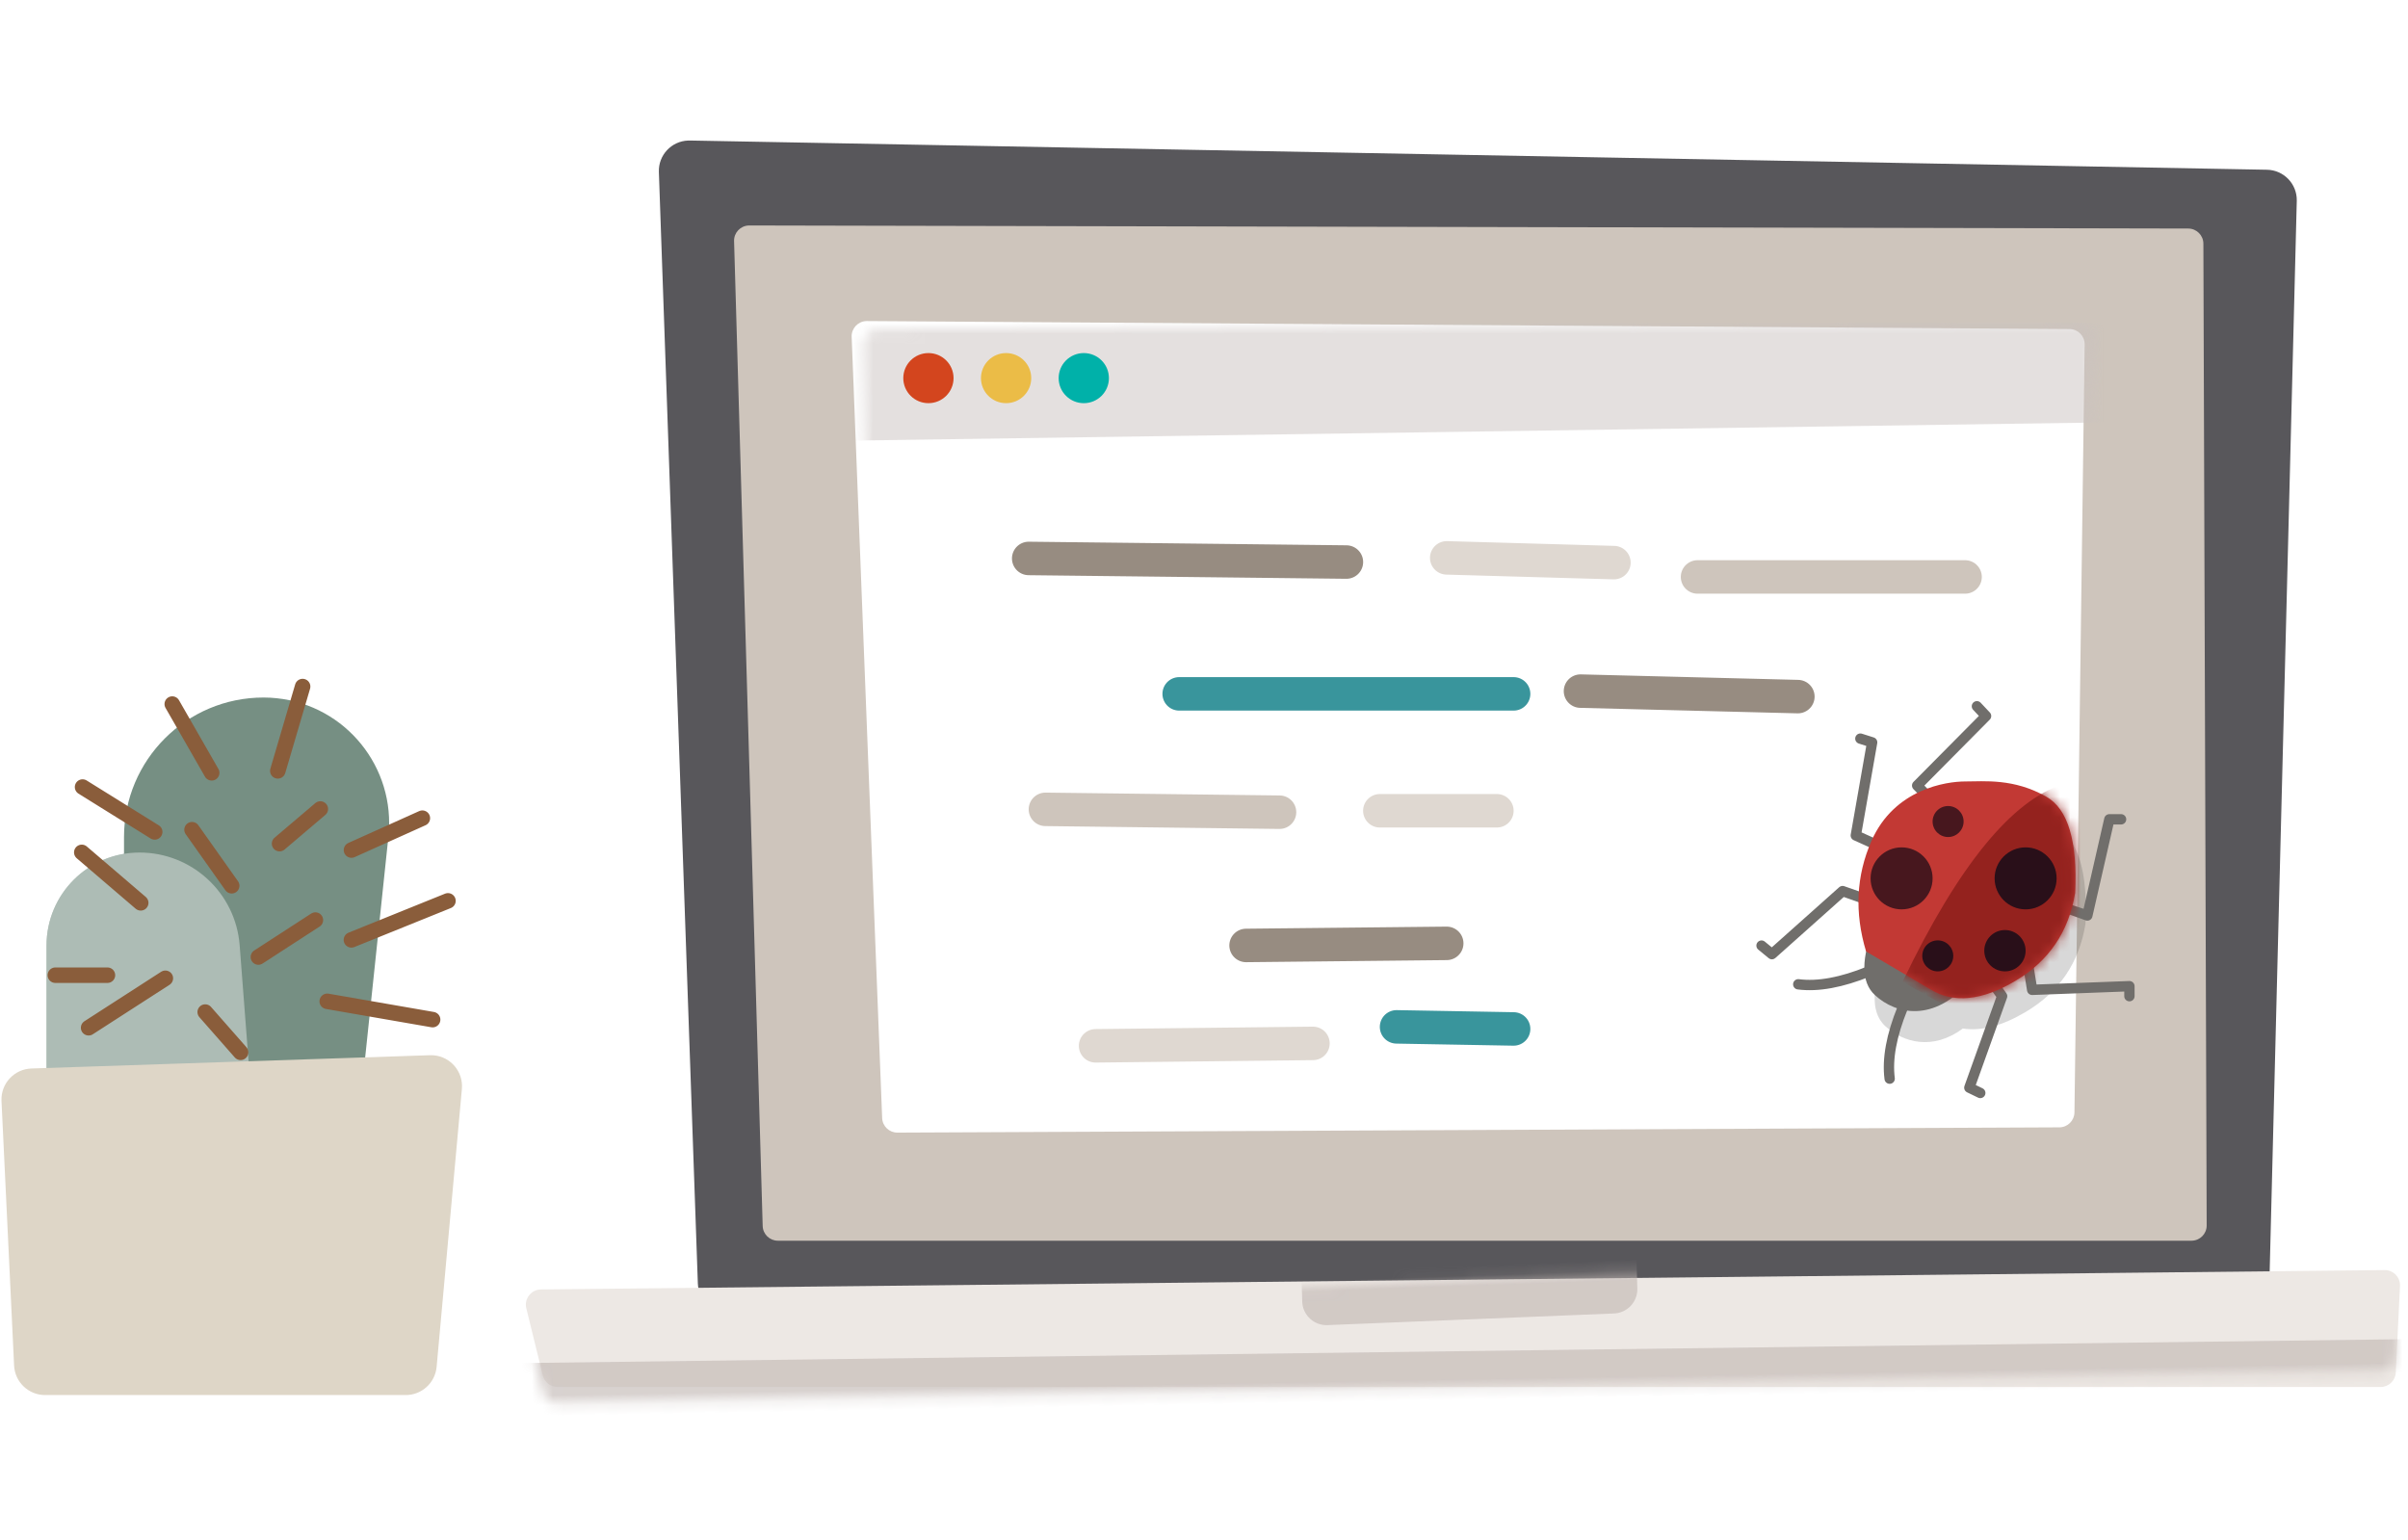 <svg xmlns="http://www.w3.org/2000/svg" xmlns:xlink="http://www.w3.org/1999/xlink" width="233" height="149" viewBox="0 0 233 149">
  <defs>
    <path id="buggy-a" d="M1.338,2.841 L179.742,0.968 C180.553,0.959 181.218,1.611 181.227,2.422 C181.227,2.451 181.227,2.48 181.225,2.509 L180.818,10.884 C180.78,11.667 180.134,12.282 179.35,12.282 L2.95,12.282 C2.274,12.282 1.684,11.82 1.523,11.163 L-0.074,4.662 C-0.268,3.873 0.214,3.077 1.003,2.884 C1.112,2.857 1.225,2.843 1.338,2.841 Z"/>
    <path id="buggy-c" d="M1.64,0.283 L118.005,1.056 C118.816,1.062 119.47,1.724 119.465,2.536 C119.465,2.539 119.465,2.542 119.465,2.545 L118.48,76.858 C118.47,77.659 117.819,78.304 117.018,78.308 L4.587,78.818 C3.795,78.822 3.143,78.197 3.112,77.406 L0.161,1.81 C0.13,0.999 0.761,0.316 1.572,0.284 C1.595,0.283 1.617,0.283 1.64,0.283 Z"/>
    <filter id="buggy-e" width="128.6%" height="127%" x="-14.3%" y="-13.5%" filterUnits="objectBoundingBox">
      <feGaussianBlur in="SourceGraphic" stdDeviation="1"/>
    </filter>
    <path id="buggy-f" d="M0.737,16.474 C-0.395,12.717 -0.223,9.154 1.254,5.785 C3.47,0.733 8.509,0.022 10.333,0.022 C12.157,0.022 15.045,-0.297 18.185,1.503 C20.278,2.702 21.204,5.807 20.963,10.817 C20.352,14.559 18.428,17.393 15.19,19.318 C11.952,21.244 9.206,21.516 6.95,20.134 L0.737,16.474 Z"/>
    <path id="buggy-h" d="M31.5,16.5 L31.5,16.5 C36.471,16.5 40.5,20.529 40.5,25.5 L40.5,49.5 C40.5,52.814 37.814,55.5 34.5,55.5 L25.979,55.5 C22.666,55.5 19.979,52.814 19.979,49.5 C19.979,49.346 19.985,49.193 19.997,49.04 L21.81,25.473 C22.199,20.41 26.422,16.5 31.5,16.5 Z"/>
  </defs>
  <g fill="none" fill-rule="evenodd">
    <g transform="translate(51 13)">
      <g>
        <path fill="#58575B" d="M15.745,0.598 L168.355,3.426 C169.978,3.456 171.269,4.797 171.239,6.42 C171.239,6.426 171.239,6.433 171.238,6.44 L168.586,111.171 C168.546,112.765 167.242,114.036 165.648,114.036 L19.462,114.036 C17.878,114.036 16.58,112.782 16.524,111.2 L12.753,3.64 C12.696,2.018 13.965,0.657 15.587,0.6 C15.64,0.598 15.692,0.597 15.745,0.598 Z"/>
        <g transform="translate(0 108.939)">
          <mask id="buggy-b" fill="#fff">
            <use xlink:href="#buggy-a"/>
          </mask>
          <use fill="#EDE8E4" xlink:href="#buggy-a"/>
          <path fill="#C1B8B4" d="M76.097,-4.471 L106.195,-4.644 C106.844,-4.647 107.373,-4.124 107.377,-3.475 C107.377,-3.471 107.377,-3.466 107.377,-3.462 L107.344,3.312 C107.337,4.601 106.295,5.645 105.006,5.652 L77.26,5.811 C75.961,5.818 74.903,4.772 74.895,3.473 C74.895,3.465 74.895,3.456 74.895,3.448 L74.928,-3.301 C74.932,-3.946 75.453,-4.468 76.097,-4.471 Z" mask="url(#buggy-b)" opacity=".8" transform="rotate(-2 91.136 .584)"/>
          <path fill="#C1B8B4" d="M-4.555,8.334 L188.428,9.253 C185.561,12.251 183.263,14.228 181.533,15.185 C179.803,16.141 177.56,16.676 174.803,16.788 L-0.826,15.624 L-4.555,8.334 Z" mask="url(#buggy-b)" opacity=".8" transform="rotate(-1 91.937 12.56)"/>
        </g>
        <path fill="#CEC5BC" d="M21.502,8.819 L160.735,9.116 C161.543,9.117 162.199,9.772 162.201,10.58 L162.52,105.59 C162.523,106.401 161.867,107.061 161.055,107.064 C161.054,107.064 161.052,107.064 161.05,107.064 L24.267,107.064 C23.471,107.064 22.821,106.432 22.798,105.637 L20.03,10.331 C20.006,9.52 20.645,8.843 21.456,8.82 C21.471,8.819 21.487,8.819 21.502,8.819 Z"/>
        <g transform="translate(31.246 17.786)">
          <mask id="buggy-d" fill="#fff">
            <use xlink:href="#buggy-c"/>
          </mask>
          <use fill="#FFF" xlink:href="#buggy-c"/>
          <polygon fill="#CBC3C0" fill-opacity=".5" points="-7.651 9.987 128.419 11.966 128.419 .44 -7.651 .44" mask="url(#buggy-d)" transform="matrix(-1 0 0 1 120.768 0)"/>
        </g>
        <ellipse cx="38.835" cy="23.591" fill="#D3451E" rx="2.432" ry="2.424"/>
        <ellipse cx="46.351" cy="23.591" fill="#EBBC47" rx="2.432" ry="2.424"/>
        <ellipse cx="53.868" cy="23.591" fill="#00B1A9" rx="2.432" ry="2.424"/>
        <path stroke="#FFF" stroke-linecap="round" stroke-linejoin="round" stroke-width="1.176" d="M43.06 39.988L64.366 39.988M42.47 42.928L54.338 42.928"/>
      </g>
      <g fill-rule="nonzero" stroke-linecap="round" stroke-linejoin="round" stroke-width="3.24" transform="translate(48.538 40.407)">
        <path stroke="#978C81" d="M0,0.634 L30.741,0.983"/>
        <path stroke="#39959C" d="M14.561,13.738 L46.92,13.738"/>
        <path stroke="#CEC5BC" d="M1.618,24.914 L24.269,25.19"/>
        <path stroke="#978C81" d="M21.033,38.084 L40.448,37.882"/>
        <path stroke="#DFD8D1" d="M6.472,47.798 L27.505,47.563"/>
        <path stroke="#39959C" d="M35.594,45.963 L46.92,46.164"/>
        <path stroke="#DFD8D1" d="M33.976,25.052 L45.302,25.052"/>
        <path stroke="#978C81" d="M53.392,13.473 L74.425,14.004"/>
        <path stroke="#DFD8D1" d="M40.448,0.578 L56.627,1.038"/>
        <path stroke="#CEC5BC" d="M64.717,2.424 L90.604,2.424"/>
      </g>
    </g>
    <path fill="#3E3E3C" fill-opacity=".2" fill-rule="nonzero" d="M189.928,99.53 C187.02,101.686 184.151,100.892 182.421,99.299 C181.457,98.41 181.172,97.002 181.568,95.077 L181.565,95.075 C180.432,91.317 180.605,87.754 182.082,84.386 C184.298,79.334 189.337,78.622 191.161,78.622 C192.985,78.622 195.873,78.304 199.012,80.103 C201.105,81.303 202.031,84.408 201.79,89.417 C201.18,93.16 199.256,95.993 196.018,97.919 C193.746,99.27 191.716,99.807 189.928,99.53 Z" filter="url(#buggy-e)"/>
    <g transform="translate(170.447 68.346)">
      <polyline stroke="#706E6B" stroke-linecap="round" stroke-linejoin="round" points="16.427 9.084 15.058 7.671 21.726 .943 20.84 0"/>
      <polyline stroke="#706E6B" stroke-linecap="round" stroke-linejoin="round" points="11.542 13.595 9.122 12.501 10.703 3.493 9.563 3.131"/>
      <path stroke="#706E6B" stroke-linecap="round" stroke-linejoin="round" d="M29.799,19.654 C29.822,19.654 30.398,19.851 31.527,20.245 L33.654,10.939 L34.79,10.939"/>
      <polyline stroke="#706E6B" stroke-linecap="round" stroke-linejoin="round" points="25.835 25.271 26.188 27.442 35.597 27.087 35.597 28.054"/>
      <polyline stroke="#706E6B" stroke-linecap="round" stroke-linejoin="round" points="22.573 27.071 23.279 28.054 20.107 36.908 21.166 37.421"/>
      <polyline stroke="#706E6B" stroke-linecap="round" stroke-linejoin="round" points="9.948 18.623 7.845 17.886 1.006 23.987 0 23.16"/>
      <path stroke="#706E6B" stroke-linecap="round" stroke-linejoin="round" d="M10.395,25.654 C7.736,26.735 5.455,27.153 3.553,26.906"/>
      <path stroke="#706E6B" stroke-linecap="round" stroke-linejoin="round" d="M16.411,31.956 C13.752,33.038 11.471,33.455 9.569,33.208" transform="scale(1 -1) rotate(90 45.606 0)"/>
      <path fill="#706E6B" fill-rule="nonzero" d="M10.974,21.043 C9.606,24.389 9.606,26.692 10.974,27.952 C13.026,29.843 16.685,30.607 20.107,26.654 C22.389,24.018 19.344,22.147 10.974,21.043 Z"/>
      <g transform="translate(9.38 7.254)">
        <mask id="buggy-g" fill="#fff">
          <use xlink:href="#buggy-f"/>
        </mask>
        <use fill="#C23934" fill-rule="nonzero" xlink:href="#buggy-f"/>
        <path fill="#94221E" fill-rule="nonzero" d="M4.269,19.409 C9.647,8.187 14.852,1.803 19.885,0.259 C24.918,-1.286 28.854,4.082 31.692,16.363 L11.459,23.475 L4.269,19.409 Z" mask="url(#buggy-g)"/>
      </g>
      <circle cx="25.553" cy="16.654" r="3" fill="#290F19" fill-rule="nonzero" style="mix-blend-mode:multiply"/>
      <circle cx="23.553" cy="23.654" r="2" fill="#290F19" fill-rule="nonzero" style="mix-blend-mode:multiply"/>
      <circle cx="13.553" cy="16.654" r="3" fill="#290F19" fill-rule="nonzero" opacity=".8"/>
      <circle cx="17.053" cy="24.154" r="1.5" fill="#290F19" fill-rule="nonzero" style="mix-blend-mode:multiply"/>
      <circle cx="18.053" cy="11.154" r="1.5" fill="#290F19" fill-rule="nonzero" opacity=".8"/>
    </g>
    <g transform="matrix(-1 0 0 1 45 66)">
      <path fill="#768F83" d="M19.5,1.5 L19.5,1.5 C26.956,1.5 33,7.544 33,15 L33,52.5 C33,55.814 30.314,58.5 27,58.5 L17.402,58.5 C14.331,58.5 11.756,56.182 11.435,53.128 L7.413,14.926 C6.711,8.25 11.552,2.269 18.228,1.567 C18.65,1.522 19.075,1.5 19.5,1.5 Z"/>
      <use fill="#768F83" xlink:href="#buggy-h"/>
      <use fill="#FFF" fill-opacity=".4" xlink:href="#buggy-h"/>
      <path fill="#DED6C7" d="M3.395,36.113 L41.959,37.399 C43.615,37.454 44.912,38.841 44.857,40.497 C44.857,40.511 44.856,40.525 44.855,40.54 L43.636,66.143 C43.56,67.742 42.241,69 40.639,69 L5.74,69 C4.188,69 2.892,67.817 2.752,66.272 L0.308,39.383 C0.158,37.733 1.374,36.274 3.024,36.124 C3.147,36.113 3.271,36.109 3.395,36.113 Z"/>
      <path stroke="#8A5D3B" stroke-linecap="round" stroke-linejoin="round" stroke-width="1.5" d="M15.718.438L18.119 8.597M28.332 2.133L24.516 8.786M4.132 13.175L10.991 16.26M1.654 21.176L10.997 24.952M3.139 32.669L13.337 30.898M14.483 23.036L19.998 26.612M14.004 12.287L17.95 15.639M22.581 19.715L26.42 14.291M30.031 14.505L37.011 10.163M31.384 21.368L37.087 16.485M29 28.668L36.426 33.457M34.604 28.37L39.645 28.37M25.144 31.938L21.721 35.833"/>
    </g>
  </g>
</svg>

